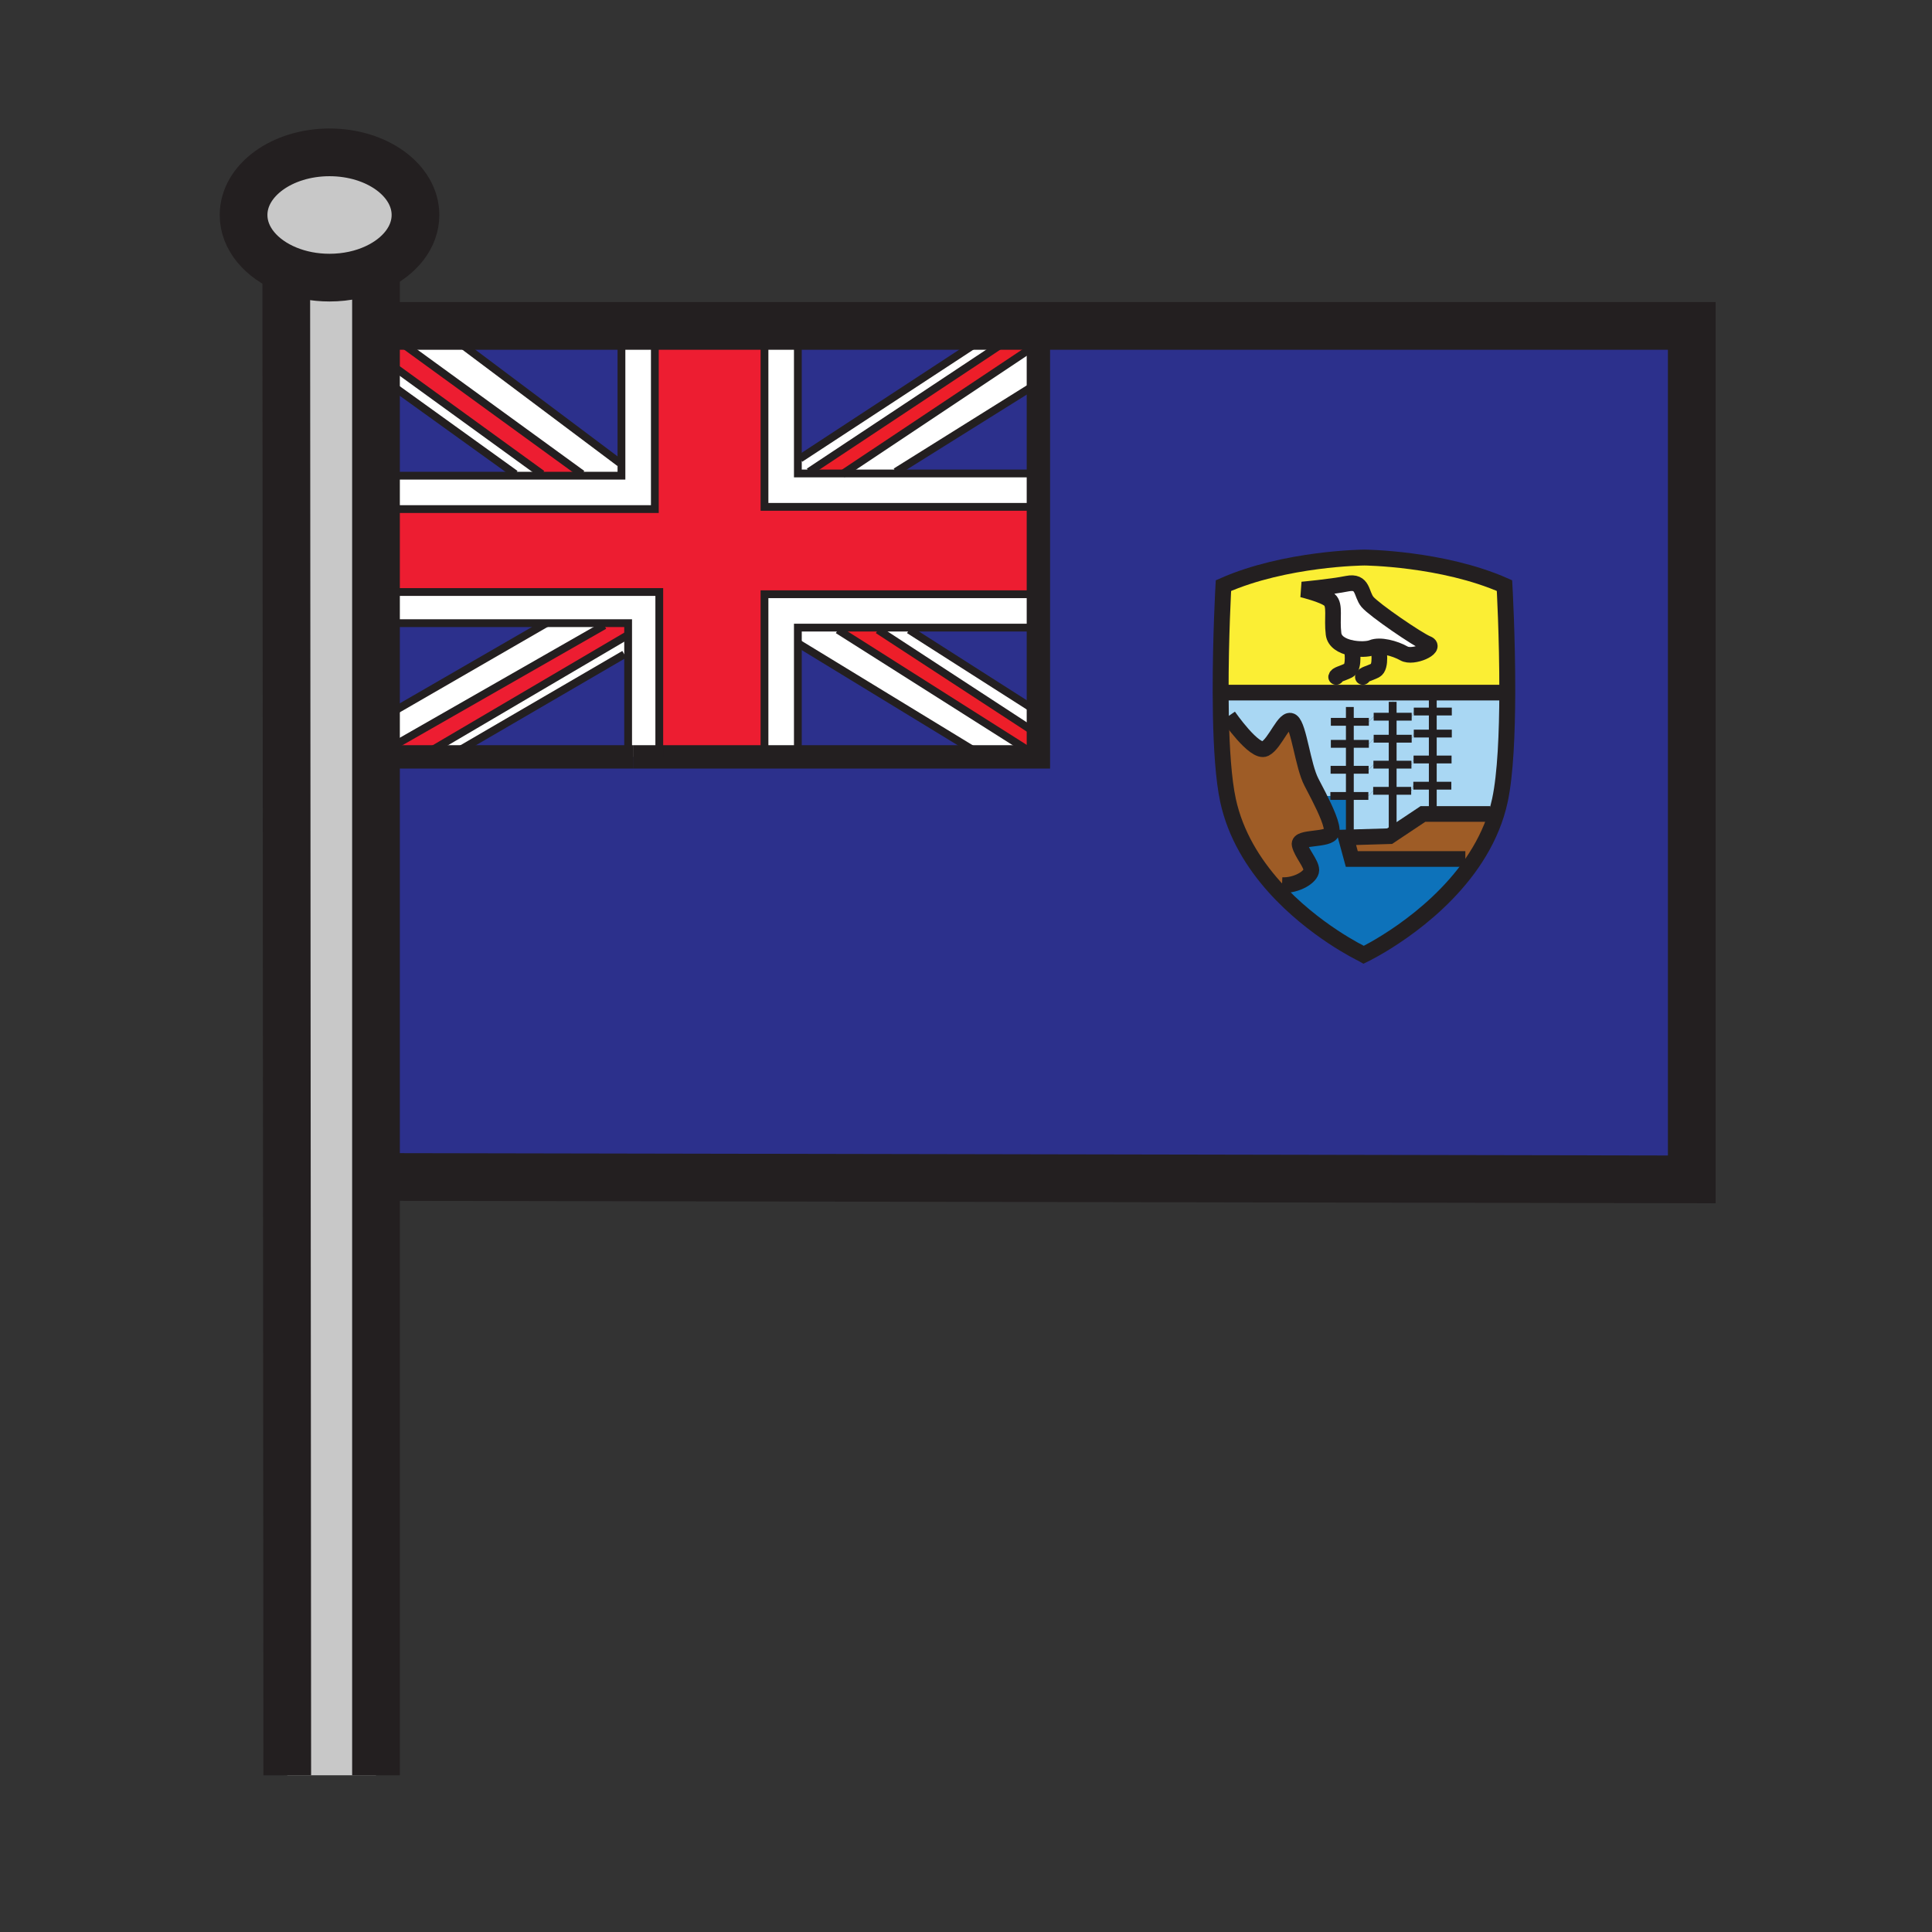 <?xml version="1.0" encoding="iso-8859-1"?>
<!-- Generator: Adobe Illustrator 12.0.1, SVG Export Plug-In . SVG Version: 6.00 Build 51448)  -->
<!DOCTYPE svg PUBLIC "-//W3C//DTD SVG 1.1//EN" "http://www.w3.org/Graphics/SVG/1.1/DTD/svg11.dtd">
<svg  version="1.1" id="Layer_1" xmlns="http://www.w3.org/2000/svg" xmlns:xlink="http://www.w3.org/1999/xlink" width="850.394" height="850.394"
	 viewBox="0 0 850.394 850.394" style="overflow:visible;enable-background:new 0 0 850.394 850.394;" xml:space="preserve">
<rect x="0" y="0" width="850.394" height="850.394" fill="#333333" stroke="none"/>
<g>
	<g id="XMLID_6_">
		<g>
			<path style="fill:#2C308C;" d="M351.19,143.46h393.46v375.66L166,518.05h-0.5V330.13h4.48l1.12-0.64l2.09,3.66h15.4h8.82h79.07
				h2.14h11.57h46.31h14.69h80.32h25.55v-9.88v-9.79v-37.23v-14.69V223.1v-14.7v-39.89v-17.36v-4.02H446.2h-11.75h-83.26V145V143.46
				z M663.45,304.86c0.06-24.37-1.23-47.1-1.23-47.1c-27.279-12.06-61.75-12.35-61.75-12.35l-0.21,0.01c0,0-34.47,0.29-61.75,12.35
				c0,0-1.29,22.74-1.229,47.1c0.01,3.41,0.05,6.86,0.109,10.28c0.29,14.22,1.16,27.98,3.13,37.11
				c3.261,15.1,11.24,27.81,20.32,37.98c17.34,19.41,38.66,29.58,38.66,29.58l0.76,0.43c0,0,29.59-14.1,47.71-40.43
				c4.44-6.45,8.19-13.63,10.65-21.52c0.61-1.97,1.149-3.99,1.59-6.05C662.65,340.93,663.4,322.47,663.45,304.86z"/>
			<path style="fill:#A9D7F3;" d="M630.66,345.83V334.3v-11.41v-9.7v-6.53v-1.8h32.71h0.08c-0.05,17.61-0.8,36.07-3.24,47.39
				c-0.44,2.06-0.979,4.08-1.59,6.05l-2.71-0.02h-25.25V345.83z"/>
			<path style="fill:#9E5C26;" d="M630.66,358.28h25.25l2.71,0.02c-2.46,7.89-6.21,15.07-10.65,21.52l-2.979-1.72h-49.98l-2.58-9.48
				l1.75-0.05l17.49-0.52l2.23-1.49l12.42-8.28H630.66z"/>
			<polygon style="fill:#A9D7F3;" points="630.66,345.83 630.66,358.28 626.32,358.28 613.9,366.56 613,365.21 613,348.09 
				621.15,348.09 622.09,345.83 			"/>
			<polygon style="fill:#A9D7F3;" points="630.66,334.3 630.66,345.83 622.09,345.83 621.15,348.09 613,348.09 613,336.57 
				621.26,336.57 622.2,334.3 			"/>
			<polygon style="fill:#A9D7F3;" points="630.66,322.89 630.66,334.3 622.2,334.3 621.26,336.57 613,336.57 613,325.15 
				621.37,325.15 622.3,322.89 			"/>
			<polygon style="fill:#A9D7F3;" points="630.66,313.19 630.66,322.89 622.3,322.89 621.37,325.15 613,325.15 613,315.46 
				621.37,315.46 622.3,313.19 			"/>
			<polygon style="fill:#A9D7F3;" points="630.66,306.66 630.66,313.19 622.3,313.19 621.37,315.46 613,315.46 613,308.92 
				613,304.86 630.66,304.86 			"/>
			<path style="fill:#FFFFFF;" d="M628.33,283.32c4.31,1.73-6.311,6.61-10.33,4.31c-4.03-2.29-10.63-4.02-14.08-2.58
				c-3.45,1.43-16.08,0.86-16.939-6.03c-0.86-6.9,0.859-12.64-1.73-14.94c-2.58-2.3-12.06-4.59-12.06-4.59s12.64-1.15,19.819-2.59
				c7.17-1.43,6.021,4.6,8.9,8.04C604.78,268.39,624.03,281.6,628.33,283.32z"/>
			<polygon style="fill:#A9D7F3;" points="613,365.21 613.9,366.56 611.67,368.05 594.18,368.57 594.15,367.48 594.15,350.35 
				602.3,350.35 604.42,348.09 613,348.09 			"/>
			<polygon style="fill:#A9D7F3;" points="613,336.57 613,348.09 604.42,348.09 602.3,350.35 594.15,350.35 594.15,338.83 
				602.41,338.83 604.53,336.57 			"/>
			<polygon style="fill:#A9D7F3;" points="613,325.15 613,336.57 604.53,336.57 602.41,338.83 594.15,338.83 594.15,327.41 
				602.52,327.41 604.64,325.15 			"/>
			<polygon style="fill:#A9D7F3;" points="613,315.46 613,325.15 604.64,325.15 602.52,327.41 594.15,327.41 594.15,317.72 
				602.52,317.72 604.64,315.46 			"/>
			<path style="fill:#A9D7F3;" d="M594.15,317.72v9.69v11.42v11.52h-8.57l-5.11,0.15c-1.13-2.24-2.279-4.4-3.26-6.29
				c-3.74-7.18-5.46-24.41-8.62-26.71c-3.149-2.3-7.18,9.77-11.77,12.07c-4.59,2.29-16.09-14.37-16.09-14.37l-3.341-0.05
				c-0.06-3.42-0.1-6.87-0.109-10.28l2.31-0.01H613v4.06v6.54h-8.36l-2.12,2.26H594.15z"/>
			<path style="fill:#9E5C26;" d="M580.47,350.5c3.17,6.27,6.28,13.08,5.65,15.83c-0.87,3.73-14.94,1.72-14.08,5.45
				c0.86,3.74,5.17,8.33,5.17,11.21c0,2.87-6.32,6.89-12.92,6.6l-3.45,0.65c-9.08-10.17-17.06-22.88-20.32-37.98
				c-1.97-9.13-2.84-22.89-3.13-37.11l3.341,0.05c0,0,11.5,16.66,16.09,14.37c4.59-2.3,8.62-14.37,11.77-12.07
				c3.16,2.3,4.88,19.53,8.62,26.71C578.19,346.1,579.34,348.26,580.47,350.5z"/>
			<path style="fill:#0D72BA;" d="M564.29,389.59c6.6,0.29,12.92-3.73,12.92-6.6c0-2.88-4.31-7.47-5.17-11.21
				c-0.86-3.73,13.21-1.72,14.08-5.45c0.63-2.75-2.48-9.56-5.65-15.83l5.11-0.15h8.57v17.13l0.029,1.09l-1.75,0.05l2.58,9.48h49.98
				l2.979,1.72c-18.12,26.33-47.71,40.43-47.71,40.43l-0.76-0.43c0,0-21.32-10.17-38.66-29.58L564.29,389.59z"/>
			<path style="fill:#FBEE34;" d="M603.92,285.05c3.45-1.44,10.05,0.29,14.08,2.58c4.02,2.3,14.64-2.58,10.33-4.31
				c-4.3-1.72-23.55-14.93-26.42-18.38c-2.88-3.44-1.73-9.47-8.9-8.04c-7.18,1.44-19.819,2.59-19.819,2.59s9.479,2.29,12.06,4.59
				c2.59,2.3,0.87,8.04,1.73,14.94C587.84,285.91,600.47,286.48,603.92,285.05z M537.28,304.87c-0.061-24.36,1.229-47.1,1.229-47.1
				c27.28-12.06,61.75-12.35,61.75-12.35l0.21-0.01c0,0,34.471,0.29,61.75,12.35c0,0,1.29,22.73,1.23,47.1h-0.08h-32.71H613h-73.41
				L537.28,304.87z"/>
			<polygon style="fill:#ED1E29;" points="457.06,147.13 457.06,151.15 371.18,208.4 356.09,208.4 356.09,207.69 446.2,147.94 
				446.2,147.13 			"/>
			<polygon style="fill:#2C308C;" points="456.98,168.51 457.06,168.51 457.06,208.4 394.29,208.4 394.29,207.69 			"/>
			<polygon style="fill:#FFFFFF;" points="351.19,333.15 336.5,333.15 336.5,331.11 336.5,261.56 456.98,261.56 457.06,261.56 
				457.06,276.25 456.98,276.25 400.16,276.25 386.45,276.25 368.82,276.25 351.19,276.25 351.19,283.11 351.19,332.09 			"/>
			<polygon style="fill:#2C308C;" points="456.98,276.25 457.06,276.25 457.06,313.48 456.98,313.48 400.16,277.23 400.16,276.25 
							"/>
			<polygon style="fill:#FFFFFF;" points="400.16,276.25 400.16,277.23 456.98,313.48 457.06,313.48 457.06,323.27 456.98,323.27 
				386.45,277.23 386.45,276.25 			"/>
			<polygon style="fill:#ED1E29;" points="386.45,276.25 386.45,277.23 456.98,323.27 457.06,323.27 457.06,333.15 368.82,277.23 
				368.82,276.25 			"/>
			<polygon style="fill:#2C308C;" points="434.45,147.13 434.45,147.94 352.17,201.81 351.19,201.81 351.19,147.13 			"/>
			<polygon style="fill:#2C308C;" points="431.51,332.09 431.51,333.15 351.19,333.15 351.19,332.09 351.19,283.11 			"/>
			<polygon style="fill:#FFFFFF;" points="394.29,207.69 394.29,208.4 371.18,208.4 457.06,151.15 457.06,168.51 456.98,168.51 			
				"/>
			<polygon style="fill:#FFFFFF;" points="371.18,208.4 394.29,208.4 457.06,208.4 457.06,223.1 336.5,223.1 336.5,147.13 
				351.19,147.13 351.19,201.81 351.19,208.4 356.09,208.4 			"/>
			<polygon style="fill:#FFFFFF;" points="368.82,277.23 457.06,333.15 431.51,333.15 431.51,332.09 351.19,283.11 351.19,276.25 
				368.82,276.25 			"/>
			<polygon style="fill:#FFFFFF;" points="446.2,147.13 446.2,147.94 356.09,207.69 356.09,208.4 351.19,208.4 351.19,201.81 
				352.17,201.81 434.45,147.94 434.45,147.13 			"/>
			<polygon style="fill:#ED1D31;" points="336.5,331.11 336.5,333.15 290.19,333.15 290.19,333.07 290.19,260.58 169.98,260.58 
				165.5,260.58 165.5,224.08 169.98,224.08 288.24,224.08 288.24,147.13 336.5,147.13 336.5,223.1 457.06,223.1 457.06,261.56 
				456.98,261.56 336.5,261.56 			"/>
			<polygon style="fill:#FFFFFF;" points="290.19,333.07 290.19,333.15 278.62,333.15 276.48,333.15 276.48,332.09 276.48,288.01 
				276.48,279.83 276.48,274.29 265.97,274.29 240.5,274.29 169,274.29 165.5,274.29 165.5,260.58 169.98,260.58 290.19,260.58 			
				"/>
			<polygon style="fill:#FFFFFF;" points="288.24,147.13 288.24,224.08 169.98,224.08 165.5,224.08 165.5,209.38 169.98,209.38 
				226.79,209.38 238.54,209.38 256.18,209.38 273.54,209.38 273.54,203.77 273.54,147.13 			"/>
			<polygon style="fill:#FFFFFF;" points="276.48,279.83 276.48,288.01 274.79,288.01 197.41,333.07 197.41,333.15 188.59,333.15 
				188.59,331.11 275.83,279.83 			"/>
			<polygon style="fill:#2C308C;" points="274.79,288.01 276.48,288.01 276.48,332.09 276.48,333.15 197.41,333.15 197.41,333.07 
							"/>
			<polygon style="fill:#ED1D31;" points="265.97,274.29 276.48,274.29 276.48,279.83 275.83,279.83 188.59,331.11 188.59,333.15 
				173.19,333.15 171.1,329.49 265.97,275.27 			"/>
			<polygon style="fill:#2C308C;" points="273.54,147.13 273.54,203.77 272.83,203.77 198.39,147.94 198.39,147.13 			"/>
			<polygon style="fill:#FFFFFF;" points="265.97,274.29 265.97,275.27 171.1,329.49 169.98,330.13 165.5,330.13 165.5,314.45 
				170.96,314.45 240.5,274.29 			"/>
			<polygon style="fill:#2C308C;" points="240.5,274.29 170.96,314.45 165.5,314.45 165.5,274.29 169,274.29 			"/>
			<polygon style="fill:#FFFFFF;" points="238.54,208.67 238.54,209.38 226.79,209.38 226.79,208.67 170.96,168.51 165.5,168.51 
				165.5,159.69 170.96,159.69 			"/>
			<polygon style="fill:#2C308C;" points="226.79,208.67 226.79,209.38 169.98,209.38 165.5,209.38 165.5,168.51 170.96,168.51 			
				"/>
			<polygon style="fill:#FFFFFF;" points="273.54,203.77 273.54,209.38 256.18,209.38 256.18,208.67 171.48,147.13 198.39,147.13 
				198.39,147.94 272.83,203.77 			"/>
			<path style="fill:#C8C8C8;" d="M165.5,117.82c-5.9,2.78-12.92,4.38-20.46,4.38c-6.71,0-13.02-1.27-18.48-3.51
				c-11.55-4.72-19.35-13.72-19.35-24.06c0-15.23,16.94-27.57,37.83-27.57c20.9,0,37.84,12.34,37.84,27.57
				C182.88,104.37,175.96,112.92,165.5,117.82z"/>
			<polygon style="fill:#ED1D31;" points="273.54,147.13 198.39,147.13 171.48,147.13 256.18,208.67 256.18,209.38 238.54,209.38 
				238.54,208.67 170.96,159.69 165.5,159.69 165.5,143.46 167.94,143.46 273.54,143.46 273.54,145 			"/>
			<path style="fill:#C8C8C8;" d="M165.5,330.13v187.92v263.37h-39.06L126,120l0.56-1.31c5.46,2.24,11.77,3.51,18.48,3.51
				c7.54,0,14.56-1.6,20.46-4.38v25.64v16.23v8.82v40.87v14.7v36.5v13.71v40.16V330.13z"/>
		</g>
		<g>
			<polyline style="fill:none;stroke:#231F20;stroke-width:21;" points="167.94,143.46 273.54,143.46 351.19,143.46 744.65,143.46 
				744.65,519.12 166,518.05 			"/>
			<path style="fill:none;stroke:#231F20;stroke-width:21;" d="M126.56,118.69c-11.55-4.72-19.35-13.72-19.35-24.06
				c0-15.23,16.94-27.57,37.83-27.57c20.9,0,37.84,12.34,37.84,27.57c0,9.74-6.92,18.29-17.38,23.19
				c-5.9,2.78-12.92,4.38-20.46,4.38C138.33,122.2,132.02,120.93,126.56,118.69z"/>
			<line style="fill:none;stroke:#231F20;stroke-width:21;" x1="126" y1="120" x2="126.44" y2="781.42"/>
			<polyline style="fill:none;stroke:#231F20;stroke-width:21;" points="165.5,116.02 165.5,117.82 165.5,143.46 165.5,159.69 
				165.5,168.51 165.5,209.38 165.5,224.08 165.5,260.58 165.5,274.29 165.5,314.45 165.5,330.13 165.5,518.05 165.5,781.42 			"/>
			<path style="fill:none;stroke:#231F20;stroke-width:7;" d="M647.97,379.82c-18.12,26.33-47.71,40.43-47.71,40.43l-0.76-0.43
				c0,0-21.32-10.17-38.66-29.58c-9.08-10.17-17.06-22.88-20.32-37.98c-1.97-9.13-2.84-22.89-3.13-37.11
				c-0.06-3.42-0.1-6.87-0.109-10.28c-0.061-24.36,1.229-47.1,1.229-47.1c27.28-12.06,61.75-12.35,61.75-12.35l0.21-0.01
				c0,0,34.471,0.29,61.75,12.35c0,0,1.29,22.73,1.23,47.1c-0.05,17.61-0.8,36.07-3.24,47.39c-0.44,2.06-0.979,4.08-1.59,6.05
				C656.16,366.19,652.41,373.37,647.97,379.82z"/>
			<polyline style="fill:none;stroke:#231F20;stroke-width:6.893;" points="539.59,304.86 613,304.86 630.66,304.86 663.37,304.86 
							"/>
			<path style="fill:none;stroke:#231F20;stroke-width:6.893;" d="M540.73,315.2c0,0,11.5,16.66,16.09,14.37
				c4.59-2.3,8.62-14.37,11.77-12.07c3.16,2.3,4.88,19.53,8.62,26.71c0.98,1.89,2.13,4.05,3.26,6.29
				c3.17,6.27,6.28,13.08,5.65,15.83c-0.87,3.73-14.94,1.72-14.08,5.45c0.86,3.74,5.17,8.33,5.17,11.21c0,2.87-6.32,6.89-12.92,6.6"
				/>
			<path style="fill:none;stroke:#231F20;stroke-width:6.893;" d="M573.19,259.49c0,0,12.64-1.15,19.819-2.59
				c7.17-1.43,6.021,4.6,8.9,8.04c2.87,3.45,22.12,16.66,26.42,18.38c4.31,1.73-6.311,6.61-10.33,4.31
				c-4.03-2.29-10.63-4.02-14.08-2.58c-3.45,1.43-16.08,0.86-16.939-6.03c-0.86-6.9,0.859-12.64-1.73-14.94
				C582.67,261.78,573.19,259.49,573.19,259.49z"/>
			<path style="fill:none;stroke:#231F20;stroke-width:6.893;stroke-linecap:round;stroke-linejoin:round;" d="M595.01,285.34
				c0,0,1.44,8.32-1.43,9.76s-5.18,1.72-5.46,2.87"/>
			<path style="fill:none;stroke:#231F20;stroke-width:6.893;stroke-linecap:round;stroke-linejoin:round;" d="M606.79,285.34
				c0,0,1.44,8.32-1.44,9.76c-2.869,1.44-5.17,1.72-5.46,2.87"/>
			<polyline style="fill:none;stroke:#231F20;stroke-width:6.893;" points="655.91,358.28 630.66,358.28 626.32,358.28 
				613.9,366.56 611.67,368.05 594.18,368.57 592.43,368.62 595.01,378.1 644.99,378.1 			"/>
			<polyline style="fill:none;stroke:#231F20;stroke-width:3.446;" points="594.15,311.19 594.15,317.72 594.15,327.41 
				594.15,338.83 594.15,350.35 594.15,367.48 			"/>
			<polyline style="fill:none;stroke:#231F20;stroke-width:3.446;" points="585.79,327.41 594.15,327.41 602.52,327.41 			"/>
			<polyline style="fill:none;stroke:#231F20;stroke-width:3.446;" points="585.79,317.72 594.15,317.72 602.52,317.72 			"/>
			<polyline style="fill:none;stroke:#231F20;stroke-width:3.446;" points="585.68,338.83 594.15,338.83 602.41,338.83 			"/>
			<polyline style="fill:none;stroke:#231F20;stroke-width:3.446;" points="585.58,350.35 594.15,350.35 602.3,350.35 			"/>
			<polyline style="fill:none;stroke:#231F20;stroke-width:3.446;" points="613,308.92 613,315.46 613,325.15 613,336.57 
				613,348.09 613,365.21 			"/>
			<polyline style="fill:none;stroke:#231F20;stroke-width:3.446;" points="604.64,325.15 613,325.15 621.37,325.15 			"/>
			<polyline style="fill:none;stroke:#231F20;stroke-width:3.446;" points="604.64,315.46 613,315.46 621.37,315.46 			"/>
			<polyline style="fill:none;stroke:#231F20;stroke-width:3.446;" points="604.53,336.57 613,336.57 621.26,336.57 			"/>
			<polyline style="fill:none;stroke:#231F20;stroke-width:3.446;" points="604.42,348.09 613,348.09 621.15,348.09 			"/>
			<polyline style="fill:none;stroke:#231F20;stroke-width:3.446;" points="630.66,306.66 630.66,313.19 630.66,322.89 
				630.66,334.3 630.66,345.83 630.66,358.28 630.66,359.61 			"/>
			<polyline style="fill:none;stroke:#231F20;stroke-width:3.446;" points="622.3,322.89 630.66,322.89 639.03,322.89 			"/>
			<polyline style="fill:none;stroke:#231F20;stroke-width:3.446;" points="622.3,313.19 630.66,313.19 639.03,313.19 			"/>
			<polyline style="fill:none;stroke:#231F20;stroke-width:3.446;" points="622.2,334.3 630.66,334.3 638.92,334.3 			"/>
			<polyline style="fill:none;stroke:#231F20;stroke-width:3.446;" points="622.09,345.83 630.66,345.83 638.82,345.83 			"/>
			<polyline style="fill:none;stroke:#231F20;stroke-width:10.285;" points="278.62,333.15 276.48,333.15 197.41,333.15 
				188.59,333.15 173.19,333.15 			"/>
			<polyline style="fill:none;stroke:#231F20;stroke-width:10.285;" points="171.48,147.13 198.39,147.13 273.54,147.13 
				288.24,147.13 336.5,147.13 351.19,147.13 434.45,147.13 446.2,147.13 457.06,147.13 457.06,151.15 457.06,168.51 457.06,208.4 
				457.06,223.1 457.06,261.56 457.06,276.25 457.06,313.48 457.06,323.27 457.06,333.15 431.51,333.15 351.19,333.15 336.5,333.15 
				290.19,333.15 278.62,333.15 			"/>
			<polyline style="fill:none;stroke:#231F20;stroke-width:3.428;" points="457.96,223.1 457.06,223.1 336.5,223.1 336.5,147.13 
				336.5,145 			"/>
			<polyline style="fill:none;stroke:#231F20;stroke-width:3.428;" points="288.24,145.98 288.24,147.13 288.24,224.08 
				169.98,224.08 			"/>
			<polyline style="fill:none;stroke:#231F20;stroke-width:3.428;" points="169.98,260.58 290.19,260.58 290.19,333.07 			"/>
			<polyline style="fill:none;stroke:#231F20;stroke-width:3.428;" points="336.5,331.11 336.5,261.56 456.98,261.56 			"/>
			<polyline style="fill:none;stroke:#231F20;stroke-width:3.428;" points="273.54,145 273.54,147.13 273.54,203.77 273.54,209.38 
				256.18,209.38 238.54,209.38 226.79,209.38 169.98,209.38 			"/>
			<polyline style="fill:none;stroke:#231F20;stroke-width:3.428;" points="457.96,208.4 457.06,208.4 394.29,208.4 371.18,208.4 
				356.09,208.4 351.19,208.4 351.19,201.81 351.19,147.13 351.19,145 			"/>
			<polyline style="fill:none;stroke:#231F20;stroke-width:3.428;" points="169,274.29 240.5,274.29 265.97,274.29 276.48,274.29 
				276.48,279.83 276.48,288.01 276.48,332.09 			"/>
			<polyline style="fill:none;stroke:#231F20;stroke-width:3.428;" points="351.19,332.09 351.19,283.11 351.19,276.25 
				368.82,276.25 386.45,276.25 400.16,276.25 456.98,276.25 			"/>
			<line style="fill:none;stroke:#231F20;stroke-width:3.428;" x1="198.39" y1="147.94" x2="272.83" y2="203.77"/>
			<line style="fill:none;stroke:#231F20;stroke-width:3.428;" x1="171.48" y1="147.13" x2="256.18" y2="208.67"/>
			<line style="fill:none;stroke:#231F20;stroke-width:3.428;" x1="170.96" y1="159.69" x2="238.54" y2="208.67"/>
			<line style="fill:none;stroke:#231F20;stroke-width:3.428;" x1="170.96" y1="168.51" x2="226.79" y2="208.67"/>
			<line style="fill:none;stroke:#231F20;stroke-width:3.428;" x1="352.17" y1="201.81" x2="434.45" y2="147.94"/>
			<line style="fill:none;stroke:#231F20;stroke-width:3.428;" x1="356.09" y1="207.69" x2="446.2" y2="147.94"/>
			<polyline style="fill:none;stroke:#231F20;stroke-width:3.428;" points="370.78,208.67 371.18,208.4 457.06,151.15 
				458.93,149.9 			"/>
			<line style="fill:none;stroke:#231F20;stroke-width:3.428;" x1="394.29" y1="207.69" x2="456.98" y2="168.51"/>
			<line style="fill:none;stroke:#231F20;stroke-width:3.428;" x1="188.59" y1="331.11" x2="275.83" y2="279.83"/>
			<polyline style="fill:none;stroke:#231F20;stroke-width:3.428;" points="169.98,330.13 171.1,329.49 265.97,275.27 			"/>
			<line style="fill:none;stroke:#231F20;stroke-width:3.428;" x1="274.79" y1="288.01" x2="197.41" y2="333.07"/>
			<line style="fill:none;stroke:#231F20;stroke-width:3.428;" x1="170.96" y1="314.45" x2="240.5" y2="274.29"/>
			<line style="fill:none;stroke:#231F20;stroke-width:3.428;" x1="457.06" y1="333.15" x2="368.82" y2="277.23"/>
			<line style="fill:none;stroke:#231F20;stroke-width:3.428;" x1="351.19" y1="283.11" x2="431.51" y2="332.09"/>
			<line style="fill:none;stroke:#231F20;stroke-width:3.428;" x1="386.45" y1="277.23" x2="456.98" y2="323.27"/>
			<line style="fill:none;stroke:#231F20;stroke-width:3.428;" x1="400.16" y1="277.23" x2="456.98" y2="313.48"/>
		</g>
	</g>
</g>
<rect style="fill:none;" width="850.394" height="850.394"/>
</svg>
